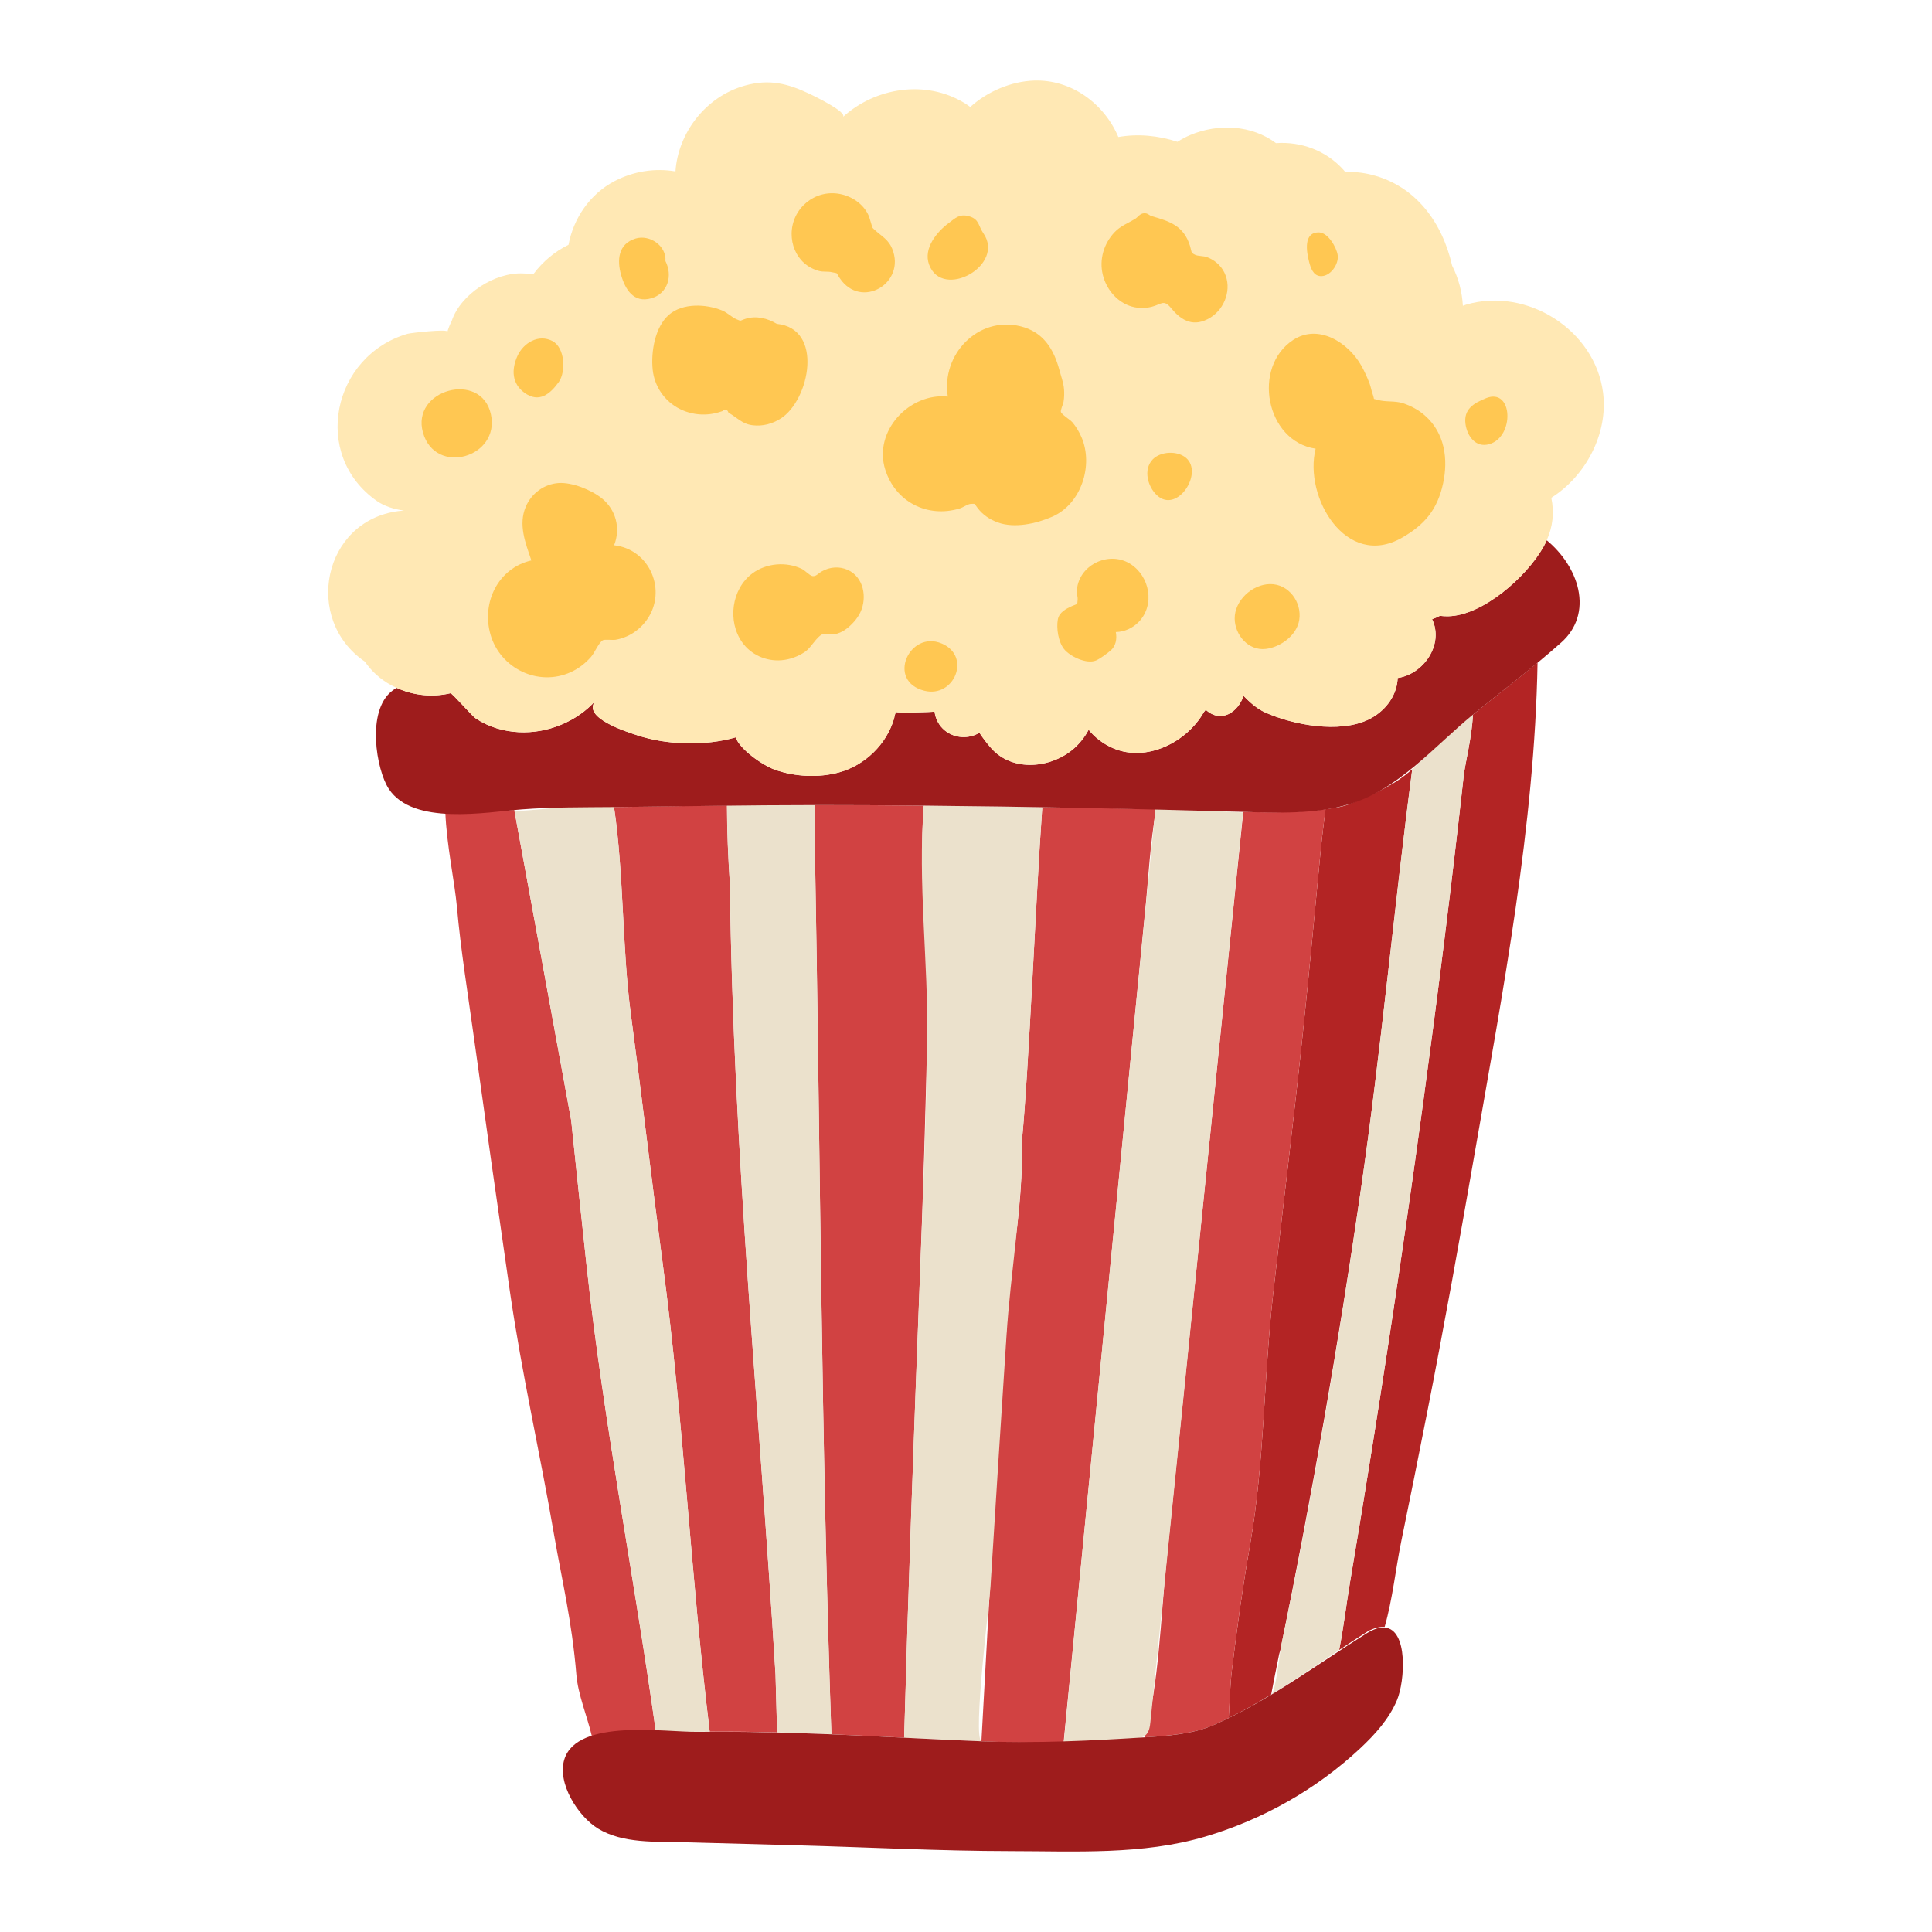 <?xml version="1.0" encoding="utf-8"?>
<!-- Designed by Vexels.com - 2019 All Rights Reserved - https://vexels.com/terms-and-conditions/  -->
<svg version="1.1" id="Capa_1" xmlns="http://www.w3.org/2000/svg" xmlns:xlink="http://www.w3.org/1999/xlink" x="0px" y="0px"
	 viewBox="0 0 1200 1200" enable-background="new 0 0 1200 1200" xml:space="preserve">
<g>
	<g>
		<path fill="#B32424" d="M933.661,428.787c-6.277,4.998-12.631,10.066-18.819,15.122c-0.604,14.131-4.788,29.688-5.751,38.384
			c-7.469,67.437-15.953,134.765-25.082,201.996c-9.347,68.837-19.466,137.569-30.362,206.178
			c-4.873,30.684-9.898,61.345-15.069,91.98c-2.354,13.955-4.036,28.407-6.809,42.406c6.014-4.012,12.047-7.983,18.142-11.825
			c0.39-0.246,0.776-0.411,1.158-0.535c3.499-1.629,6.453-2.198,8.957-1.975c4.973-17.334,6.882-36.427,10.32-53.161
			c5.43-26.42,10.748-52.863,15.95-79.329c10.669-54.269,20.462-108.714,29.914-163.207c17.216-99.248,36.998-201.99,38.787-303.224
			C948.056,417.319,940.794,423.108,933.661,428.787z"/>
		<path fill="#B32424" d="M877.186,477.685c-10.432,9.747-24.984,16.15-39.499,21.934c-4.223,1.683-9.214,2.251-14.394,2.983
			c-0.847,7.362-2.055,15.928-3.019,25.992c-3.641,38.009-7.172,76.029-11.152,114.004c-5.658,53.966-12.36,107.814-18.418,161.73
			c-5.882,52.356-5.219,103.307-14.262,155.126c-4.515,25.872-8.189,51.948-11.306,78.025c-1.136,9.507-1.327,19.59-1.968,29.607
			c9.035-4.423,17.797-9.359,26.393-14.603c1.536-8.317,3.265-16.609,4.927-24.902c0.155-0.775,0.389-1.465,0.665-2.105
			c19.429-95.153,36.245-190.819,50.17-286.938C857.884,651.839,865.821,564.475,877.186,477.685z"/>
	</g>
	<g>
		<path fill="#D14242" d="M354.778,695.951c-11.786-64.292-23.571-128.585-35.355-192.878c-10.977,0.828-21.963,1.576-32.159,1.579
			c-3.673,0-7.238-0.102-10.671-0.326c0.803,20.696,5.846,43.724,7.209,59.011c2.366,26.542,6.661,52.985,10.312,79.374
			c7.329,52.983,14.831,105.943,22.502,158.878c7.665,52.893,18.528,99.398,27.586,152.072
			c4.591,26.695,11.056,53.308,13.783,86.548c1.012,12.335,6.732,25.801,9.556,37.896c0.054,0.232,0.107,0.44,0.161,0.669
			c5.612-0.917,11.732-0.727,16.694-1.106c7.682-0.587,15.376-0.998,23.074-1.329c-13.513-96.823-32.703-193.778-43.194-290.737
			C361.043,755.725,357.888,725.84,354.778,695.951z"/>
		<path fill="#D14242" d="M718.12,502.555l-70.749-1.165c-4.163,58.414-8.26,162.334-12.739,208.152
			c0.221,0.982,0.374,2.01,0.36,3.137c-0.3,25.218-2.655,50.199-7.001,74.823c-7.602,97.914-13.098,195.982-18.415,294.044
			c5.64,0.222,11.28,0.426,16.922,0.601c11.392,0.352,22.767,0.336,34.135,0.018c11.055-112.75,22.11-225.5,33.167-338.25
			c6.011-61.305,12.022-122.611,18.034-183.916C713.099,547.096,714.467,522.824,718.12,502.555z"/>
		<path fill="#D14242" d="M573.786,500.387c-23.371-0.223-45.846-0.335-67.583-0.339c0.134,9.77,0.115,19.561-0.024,29.367
			c3.277,182.629,3.853,365.165,10.204,547.768c15.07,0.641,30.136,1.391,45.2,2.145c2.704-96.76,6.007-187.787,9.781-285.766
			c2.046-53.099,3.657-106.215,4.794-159.341C577.1,590.326,570.28,544.47,573.786,500.387z"/>
		<path fill="#D14242" d="M453.353,549.134c-1.067-16.318-1.798-32.627-1.813-48.852c-3.032,0.027-6.059,0.055-9.064,0.087
			c-9.69,0.104-19.387,0.273-29.09,0.443c-10.526,0.185-21.243,0.367-32.002,0.468c6.194,42.152,4.954,87.41,10.439,128.569
			c6.663,49.999,13.326,106.43,19.989,156.429c12.85,96.425,17.198,192.851,29.01,289.276c13.952-0.082,27.905,0.086,41.851,0.449
			c-0.371-12.012-0.655-24.027-0.984-36.04C471.487,872.542,455.466,718.199,453.353,549.134z"/>
		<path fill="#D14242" d="M797.663,504.468c-8.393,0.184-17.011,0.063-25.46-0.186c-10.369,101.263-20.74,202.526-31.109,303.789
			c-5.544,54.139-11.089,108.277-16.632,162.416c-3.62,35.351-4.455,73.42-13.426,108.609c6.206-0.393,12.522-0.863,18.742-1.656
			c8.455-1.077,16.709-2.785,24.123-6.03c3.127-1.368,6.206-2.827,9.265-4.325c0.641-10.016,0.832-20.099,1.968-29.607
			c3.117-26.078,6.79-52.153,11.306-78.025c9.044-51.819,8.38-102.77,14.262-155.126c6.058-53.916,12.761-107.764,18.418-161.73
			c3.98-37.975,7.511-75.995,11.152-114.004c0.964-10.064,2.172-18.629,3.019-25.992
			C815.366,503.722,806.654,504.271,797.663,504.468z"/>
	</g>
	<g>
		<path fill="#EBE1CC" d="M391.823,629.849c-5.485-41.158-4.245-86.417-10.439-128.573c-1.02-5.178-61.456,4.55-61.961,1.798
			c11.784,64.293,23.57,128.585,35.355,192.877c3.11,29.889,6.265,59.774,9.499,89.65c10.491,96.958,29.68,193.914,43.194,290.737
			c1.952-0.084,3.905-0.193,5.858-0.263c9.161-0.329,18.326-0.466,27.493-0.521c-11.811-96.426-16.16-192.851-29.01-289.276
			C405.149,736.279,398.485,679.848,391.823,629.849z"/>
		<path fill="#EBE1CC" d="M730.676,502.762c-4.337-0.16-8.676-0.312-13.017-0.457c-19.213,193.228-38.177,386.481-56.892,579.759
			c14.496-0.759,28.992-1.518,43.488-2.277c2.509-0.131,5.207-0.333,7.143-1.934c2.36-1.952,2.837-5.324,3.147-8.371
			c19.168-188.273,38.336-376.546,57.505-564.819C758.253,503.873,744.473,503.272,730.676,502.762z"/>
		<path fill="#EBE1CC" d="M506.203,500.048c-18.735-0.003-36.928,0.074-54.662,0.234c0.014,16.225,0.746,32.534,1.813,48.852
			c2.113,169.065,18.134,323.408,28.336,490.829c0.33,12.013,0.614,24.028,0.984,36.04c0.651,0.017,1.302,0.025,1.952,0.042
			c10.59,0.286,21.175,0.687,31.757,1.137c-6.351-182.603-6.927-365.139-10.204-547.768
			C506.318,519.61,506.337,509.819,506.203,500.048z"/>
		<path fill="#EBE1CC" d="M635.917,501.205c-20.71-0.329-41.419-0.62-62.131-0.817c-3.839,48.277,2.773,96.615,2.13,144.926
			c-0.658,49.419-2.649,98.865-4.551,148.249c-3.774,97.979-7.078,189.006-9.781,285.766c15.996,0.801,31.991,1.59,47.992,2.218
			c-5.481-2.452,5.129-87.993,5.58-95.233c3.258-52.267,6.576-104.531,9.999-156.787c2.555-39.016,9.348-77.771,9.838-116.847
			c0.014-1.127-0.138-2.155-0.36-3.137c4.479-45.817,8.576-149.738,12.733-208.152C643.549,501.327,639.733,501.265,635.917,501.205
			z"/>
		<path fill="#EBE1CC" d="M890.405,465.366c-4.42,4.081-8.811,8.2-13.219,12.319c-11.365,86.791-19.302,174.155-31.863,260.852
			c-7.902,54.545-16.573,108.981-26.261,163.239c-4.844,27.131-9.941,54.217-15.323,81.246c-2.591,13.01-5.247,26.007-7.973,38.99
			c-0.765,3.642-3.338,28.722-6.205,30.471c14.331-8.741,28.222-18.297,42.21-27.628c2.773-13.998,4.454-28.45,6.809-42.406
			c16.578-98.257,31.924-198.68,45.431-298.159c9.129-67.231,17.613-134.559,25.082-201.996c0.963-8.695,5.147-24.253,5.75-38.383
			C906.42,450.791,898.365,458.017,890.405,465.366z"/>
	</g>
	<g>
		<path fill="#9E1C1C" d="M960.702,335.568c-0.619,1.389-1.294,2.771-2.064,4.145c-10.256,18.308-37.569,42.706-59.262,43.052
			c-1.719,0.027-3.385-0.085-5.026-0.267c-1.591,0.846-3.217,1.511-4.853,2.09c7.455,15.639-5.163,34.091-21.408,36.535
			c-0.018,0.404-0.005,0.801-0.038,1.21c-0.905,10.941-8.569,20.102-18.274,24.701c-18.066,8.562-46.499,3.326-64.108-4.597
			c-5.03-2.281-9.487-6.321-13.284-10.22c-3.365,10.169-13.938,17.201-23.327,8.75c-0.044-0.04-0.074-0.091-0.119-0.13
			c-0.407,0.506-0.785,1.031-1.221,1.518c-10.608,18.673-35.563,31.277-56.293,22.387c-6.055-2.596-11.256-6.524-15.246-11.475
			c-2.229,4.181-5.145,8.057-8.881,11.4c-13.952,12.484-38.553,15.293-51.937-0.282c-2.703-3.146-5.017-6.147-7.025-9.271
			c-6.547,3.971-15.344,3.626-21.563-1.477c-3.555-2.917-5.746-7.158-6.294-11.66c-1.414,0.328-24.339,1.038-23.928,0.163
			c-0.59,1.259-0.977,2.58-1.161,3.963c-4.598,16.063-18.047,29.214-34.233,33.644c-12.7,3.472-27.458,2.734-39.831-1.662
			c-7.672-2.726-21.891-12.714-24.371-20.111c-18.677,5.45-42.593,4.865-61.137-1.269c-5.973-1.976-35.221-11.007-25.76-21.639
			c-11.799,13.227-30.111,20.602-47.778,19.706c-9.469-0.48-19.013-3.275-26.9-8.632c-2.313-1.571-14.621-15.758-15.57-15.563
			c-11.009,2.618-22.763,1.547-33.51-3.368c-0.909,0.607-1.822,1.203-2.709,1.883c-16.204,12.421-9.836,49.142-2.094,60.902
			c15.103,22.931,60.247,14.439,82.587,12.73c19.145-1.465,38.115-1.264,57.303-1.444c41.61-0.39,83.203-1.24,124.818-1.232
			c21.737,0.004,44.211,0.116,67.582,0.339c66.168,0.631,132.279,1.941,198.419,3.894c21.568,0.637,44.59,1.478,65.485-4.663
			c30.971-9.102,52.945-35.93,77.154-55.709c18.308-14.959,37.298-29.183,54.952-44.925c9.48-8.453,13.195-20.144,10.46-32.924
			C977.821,354.677,970.437,343.6,960.702,335.568z"/>
		<path fill="#9E1C1C" d="M860.001,1010.881c-3.046-0.23-6.809,0.873-11.415,3.765c-30.848,19.367-61.361,42.18-94.683,56.763
			c-13.103,5.734-28.724,6.789-42.87,7.686c-33.883,2.148-67.509,3.786-101.458,2.452c-16.003-0.628-31.998-1.418-47.993-2.218
			c-41.875-2.096-85.78-4.17-128.485-3.642c-19.673,0.244-74.441-8.375-82.527,16.921c-4.773,14.93,8.548,35.628,20.865,43.148
			c15.385,9.393,35.793,8.01,53.125,8.478c23.607,0.638,47.214,1.282,70.821,1.923c44.081,1.197,88.303,3.55,132.398,3.597
			c40.133,0.042,81.853,2.496,120.82-9.015c35.673-10.538,68.944-29.309,96.144-54.713c9.285-8.673,18.049-18.344,22.964-30.061
			C872.65,1044.184,874.711,1011.989,860.001,1010.881z"/>
		<path fill="#FFE8B4" d="M995.675,243.85c-5.012-38.891-47.161-65.595-84.814-54.705c-0.765,0.221-1.495,0.526-2.248,0.776
			c-0.477-8.524-2.635-16.99-6.678-24.93c-5.996-26.54-22.404-49.537-50.019-56.456c-5.528-1.385-11.028-1.899-16.438-1.8
			c-0.331-0.389-0.637-0.806-0.977-1.185c-10.847-12.118-26.471-17.74-41.946-16.652c-15.155-11.305-35.791-12.297-53.064-5.118
			c-2.905,1.207-5.583,2.69-8.152,4.291c-11.87-3.87-24.458-5.123-36.714-2.967c-8.77-20.742-29.198-35.91-52.47-35.07
			c-13.967,0.505-28.664,6.619-39.513,16.395c-1.167-0.833-2.331-1.672-3.562-2.425c-24.016-14.671-55.324-9.72-75.578,8.684
			c3.247-2.987-18.794-13.518-20.671-14.407c-13.48-6.387-24.878-9.356-39.985-5.182c-24.749,6.839-41.715,29.71-43.294,53.369
			c-12.609-2.176-25.876-0.188-37.762,5.989c-15.27,7.936-25.63,23.11-28.668,39.589c-8.631,4.215-16.058,10.529-21.752,18.123
			c-2.092-0.107-4.185-0.215-6.278-0.322c-17.668-0.908-38.974,12.745-44.567,29.625c-1.131,2.124-1.963,4.332-2.647,6.581
			c0.58-1.904-22.778,0.7-24.766,1.282c-46.733,13.689-59.865,75.346-18.969,103.881c4.57,3.19,10.571,5.088,16.762,5.897
			c-1.131,0.091-2.262,0.182-3.385,0.326c-47.034,6.056-59.293,67.385-20.873,93.513c4.005,5.852,9.478,10.884,16.188,14.562
			c1.137,0.623,2.299,1.162,3.461,1.694c10.747,4.915,22.501,5.986,33.51,3.368c0.949-0.195,13.257,13.991,15.57,15.563
			c7.886,5.357,17.431,8.152,26.9,8.632c17.667,0.896,35.979-6.479,47.778-19.706c-9.461,10.633,19.787,19.664,25.76,21.639
			c18.544,6.134,42.461,6.719,61.137,1.269c2.48,7.397,16.699,17.385,24.371,20.111c12.373,4.396,27.13,5.134,39.831,1.662
			c16.186-4.43,29.636-17.581,34.233-33.644c0.184-1.383,0.571-2.704,1.161-3.963c-0.411,0.875,22.515,0.165,23.928-0.163
			c0.549,4.502,2.74,8.744,6.294,11.66c6.219,5.103,15.016,5.448,21.563,1.477c2.008,3.124,4.322,6.125,7.025,9.271
			c13.384,15.574,37.985,12.766,51.937,0.282c3.736-3.343,6.651-7.219,8.881-11.4c3.99,4.951,9.191,8.878,15.246,11.475
			c20.73,8.89,45.685-3.713,56.293-22.387c0.436-0.487,0.814-1.011,1.221-1.518c0.046,0.039,0.075,0.09,0.119,0.13
			c9.389,8.451,19.962,1.419,23.327-8.75c3.797,3.898,8.255,7.939,13.284,10.22c17.609,7.922,46.042,13.158,64.108,4.597
			c9.705-4.599,17.369-13.76,18.274-24.701c0.034-0.409,0.02-0.805,0.038-1.21c16.245-2.444,28.864-20.896,21.408-36.535
			c1.636-0.579,3.262-1.243,4.853-2.09c1.641,0.182,3.307,0.294,5.026,0.267c21.693-0.346,49.005-24.744,59.262-43.052
			c0.769-1.374,1.444-2.757,2.064-4.145c3.753-8.407,4.769-17.102,2.84-26.391C984.923,295.669,998.956,269.309,995.675,243.85z"/>
	</g>
	<g>
		<path fill="#FFC752" d="M381.424,338.664c4.186-10.456,1.149-22.103-7.608-29.143c-6.497-5.223-18.417-10.052-26.824-9.507
			c-9.004,0.584-16.871,6.402-20.398,14.646c-4.83,11.29-0.163,22.674,3.454,33.424c-20.705,4.771-31.122,26.206-25.376,46.111
			c6.074,21.043,29.66,32.45,49.82,23.293c4.87-2.212,9.17-5.543,12.67-9.58c2.345-2.705,4.82-9.08,7.403-10.309
			c1.158-0.551,6.154,0.028,7.621-0.212c2.454-0.401,4.864-1.133,7.136-2.144c4.955-2.206,9.22-5.771,12.376-10.167
			C414.605,367.095,403.724,341.137,381.424,338.664z"/>
		<path fill="#FFC752" d="M671.696,271.476c-1.414-3.256-3.273-6.375-5.548-9.104c-1.391-1.669-6.636-4.759-7.211-6.494
			c-0.358-1.08,1.419-4.9,1.63-6.18c0.431-2.613,0.52-5.242,0.32-7.876c-0.316-4.172-1.792-7.876-2.845-11.844
			c-3.495-13.176-10.042-23.841-24.246-27.326c-26.459-6.492-49.302,17.719-45.096,43.676
			c-23.995-2.509-46.331,21.562-38.887,45.288c6.307,20.103,26.231,30.333,46.394,24.163c1.861-0.569,5.076-2.822,6.865-2.818
			c2.95,0.006,1.701-0.617,4.199,2.655c3.159,4.137,7.486,7.062,12.353,8.842c10.486,3.834,24.016,0.818,33.979-3.542
			C671.577,313.049,679.319,289.031,671.696,271.476z"/>
		<path fill="#FFC752" d="M482.428,201.134c-5.606-3.473-12.756-5.152-19.195-3.171c-3.936,1.21-2.379,1.803-5.804,0.327
			c-3.07-1.324-5.612-4.097-8.869-5.433c-9.91-4.066-24.374-4.775-32.943,2.544c-8.781,7.499-11.378,23.114-10.237,34.146
			c1.089,10.534,7.411,19.76,16.905,24.496c4.776,2.382,10.088,3.543,15.424,3.414c2.213-0.053,4.453-0.334,6.613-0.817
			c1.5-0.337,2.972-0.77,4.416-1.3c1.711-1.501,2.962-1.171,3.755,0.99c5.482,3.12,8.303,6.997,15.072,7.821
			c6.152,0.749,12.243-0.908,17.419-4.228C502.856,248.46,511.869,204.073,482.428,201.134z"/>
		<g>
			<path fill="#FFC752" d="M885.044,258.104c-3.98-3.492-8.683-6.049-13.709-7.672c-5.043-1.628-10.711-0.596-15.485-2.036
				c-3.697-1.115-1.75,0.494-3.292-3.706c-0.792-2.156-1.122-4.529-1.967-6.715c-1.413-3.656-3.179-7.559-5.117-10.976
				c-8.105-14.284-26.591-26.069-42.238-15.846c-25.719,16.803-17.065,62.973,13.929,67.549
				c-7.525,30.055,18.965,75.062,53.584,55.301c14.184-8.096,22.04-17.541,25.548-33.605
				C899.63,285.124,897.368,268.917,885.044,258.104z"/>
		</g>
		<path fill="#FFC752" d="M760.533,169.405c-2.195-4.539-6.182-7.94-10.868-9.707c-2.064-0.778-5.531-0.556-7.368-1.443
			c-2.863-1.383-1.959-1.611-3.179-5.561c-3.816-12.354-12.491-15.22-23.545-18.372c-2.085-0.594-2.608-2.099-5.181-1.841
			c-2.517,0.253-3.507,2.346-5.414,3.514c-4.437,2.716-8.908,4.255-12.652,8.181c-6.712,7.037-9.683,16.943-7.374,26.451
			c2.067,8.513,8.068,16.181,16.42,19.26c4.488,1.655,9.417,1.84,14.042,0.646c6.196-1.599,7.323-4.877,12.173,1.064
			c6.48,7.936,14.175,11.798,24.144,5.706C760.887,191.707,765.297,179.254,760.533,169.405z"/>
		<path fill="#FFC752" d="M707.279,386.292c10.304-10.646,6.84-28.567-5.388-36.151c-13.584-8.425-32.88,1.272-33.066,17.672
			c-0.017,1.467,0.681,3.233,0.513,4.631c-0.426,3.546,0.513,2.203-3.497,3.994c-3.694,1.65-8.009,3.897-8.805,8.334
			c-0.99,5.516,0.314,13.805,3.786,18.266c3.644,4.682,14.065,9.644,19.905,7.198c2.437-1.021,6.893-4.321,8.999-6.098
			c3.389-2.86,4.136-7.37,3.327-11.564C698.388,392.473,703.578,390.117,707.279,386.292z"/>
		<path fill="#FFC752" d="M526.544,353.956c-5.123-2.308-11.035-1.894-15.904,0.826c-2.757,1.54-3.648,3.33-5.983,3.02
			c-1.649-0.219-4.745-3.546-6.521-4.405c-9.738-4.714-22.134-3.72-30.847,2.775c-12.951,9.654-15.573,29.732-6.305,42.769
			c5.522,7.767,14.844,11.893,24.332,11.141c5.354-0.425,10.614-2.383,15.006-5.462c3.516-2.465,6.821-8.991,10.377-10.616
			c1.078-0.493,6.071,0.297,7.533-0.004c2.433-0.501,4.851-1.528,6.875-2.973c3.743-2.673,7.446-6.71,9.369-10.886
			C538.693,370.98,536.438,358.414,526.544,353.956z"/>
		<path fill="#FFC752" d="M554.133,154.437c-2.282-5.536-6.313-7.591-10.44-11.271c-2.548-2.271-1.563-1.392-2.808-5.058
			c-0.536-1.577-0.855-3.146-1.58-4.676c-3.264-6.886-10.226-11.512-17.597-12.944c-15.602-3.031-29.995,8.981-30.016,24.829
			c-0.009,6.749,2.614,13.432,7.68,17.977c2.697,2.419,5.929,4.103,9.426,5.035c2.59,0.69,5.353,0.147,7.835,0.733
			c4.468,1.056,2.242-0.322,4.978,3.749C534.833,192.483,562.979,175.903,554.133,154.437z"/>
		<path fill="#FFC752" d="M304.922,257.4c-5.903-27.388-49.803-15.53-42.198,11.313C270.396,295.786,310.699,284.202,304.922,257.4z
			"/>
		<path fill="#FFC752" d="M347.144,237.188c4.51-6.65,3.654-21.313-4.003-25.34c-8.619-4.533-18.008,1.087-21.718,9.191
			c-3.839,8.387-3.553,17.215,4.322,22.919C334.805,250.522,341.661,244.801,347.144,237.188z"/>
		<path fill="#FFC752" d="M923.037,247.313c-7.828,3.133-14.039,6.94-12.794,16.057c1.003,7.346,6.212,14.967,14.77,12.517
			C940.843,271.355,939.815,240.599,923.037,247.313z"/>
		<path fill="#FFC752" d="M413.317,162.154c0.708-9.523-9.818-16.622-18.508-14.006c-10.94,3.294-11.623,13.478-9.05,22.577
			c2.502,8.849,7.702,17.771,18.821,14.54C414.859,182.279,417.957,171.193,413.317,162.154z"/>
		<path fill="#FFC752" d="M584.931,399.695c-20.079-8.545-34.593,23.334-10.794,29.334
			C592.671,433.702,603.582,407.633,584.931,399.695z"/>
		<path fill="#FFC752" d="M830.87,158.529c-0.684-4.902-5.996-13.979-11.483-14.167c-10.012-0.342-7.911,12.029-6.261,18.358
			c0.959,3.678,2.492,8.417,6.895,8.771C826.253,171.994,831.647,164.134,830.87,158.529z"/>
		<path fill="#FFC752" d="M736.76,284.481c-5.38-4.69-15.989-4.237-20.881,0.963c-5.909,6.281-3.039,16.92,2.804,22.259
			C731.195,319.136,747.573,293.903,736.76,284.481z"/>
		<path fill="#FFC752" d="M788.834,362.776c-11.137,0.148-22.11,10.312-21.947,21.516c0.149,10.179,8.549,20.031,19.321,18.762
			c9.247-1.09,19.296-8.522,20.783-17.997C808.726,374.002,800.441,362.622,788.834,362.776z"/>
		<path fill="#FFC752" d="M610.658,144.691c-3.071-4.466-2.355-8.549-8.83-10.39c-5.868-1.668-8.435,1.175-12.583,4.245
			c-7.278,5.386-15.879,15.693-12.181,25.772C585.262,186.662,624.831,164.718,610.658,144.691z"/>
	</g>
</g>
</svg>
